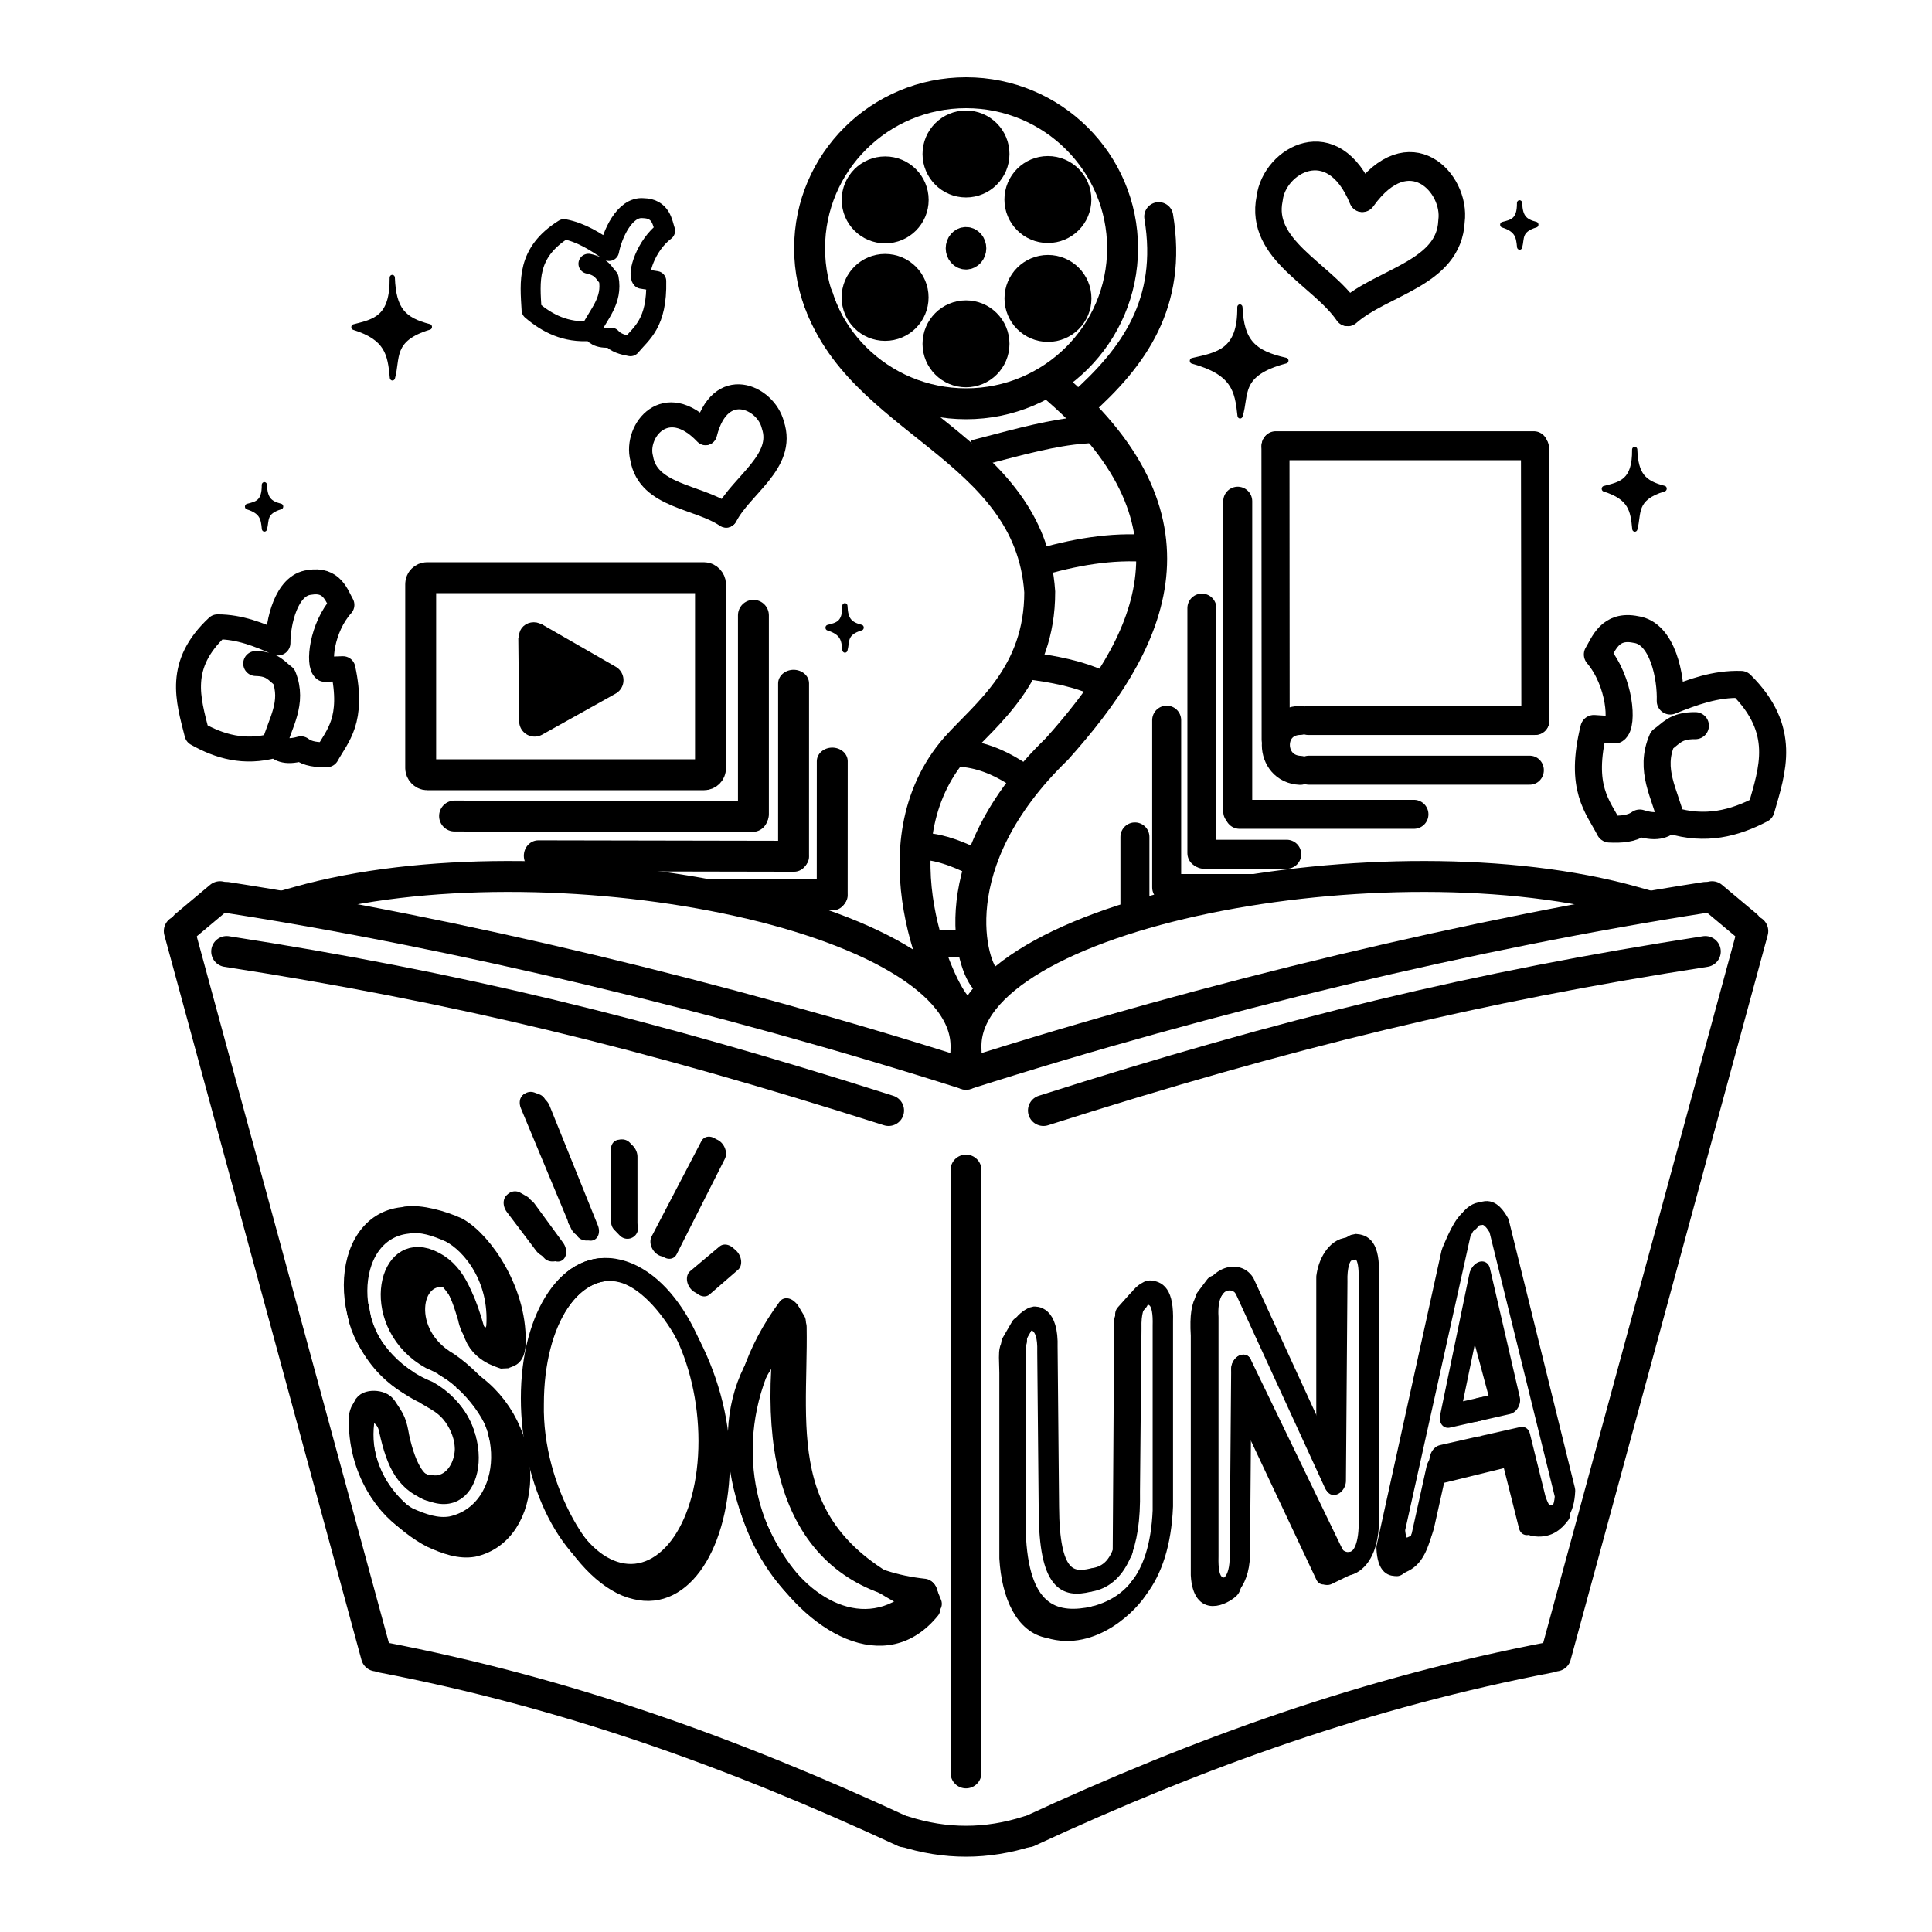 <?xml version="1.0" standalone="no"?>
<!DOCTYPE svg PUBLIC "-//W3C//DTD SVG 20010904//EN" "http://www.w3.org/TR/2001/REC-SVG-20010904/DTD/svg10.dtd">
<!-- Created using Krita: https://krita.org -->
<svg xmlns="http://www.w3.org/2000/svg" 
    xmlns:xlink="http://www.w3.org/1999/xlink"
    xmlns:krita="http://krita.org/namespaces/svg/krita"
    xmlns:sodipodi="http://sodipodi.sourceforge.net/DTD/sodipodi-0.dtd"
    width="240pt"
    height="240pt"
    viewBox="0 0 240 240">
<defs/>
<path id="shape0" transform="translate(22.271, 115.665)" fill="none" stroke="#000000" stroke-width="3.84" stroke-linecap="round" stroke-linejoin="miter" stroke-miterlimit="1.92" d="M24.488 90.039L0 0" sodipodi:nodetypes="cc"/><path id="shape01" transform="translate(23.025, 111.39)" fill="none" stroke="#000000" stroke-width="3.84" stroke-linecap="round" stroke-linejoin="miter" stroke-miterlimit="1.92" d="M0 3.607L4.309 0" sodipodi:nodetypes="cc"/><path id="shape02" transform="matrix(0.969 0 0 1 47.427 205.874)" fill="none" stroke="#000000" stroke-width="3.84" stroke-linecap="round" stroke-linejoin="miter" stroke-miterlimit="1.92" d="M0 0C23.385 4.352 44.677 11.675 66.933 21.68" sodipodi:nodetypes="cc"/><path id="shape03" transform="translate(28.159, 111.48)" fill="none" stroke="#000000" stroke-width="3.84" stroke-linecap="round" stroke-linejoin="miter" stroke-miterlimit="1.92" d="M91.853 21.96C61.454 12.274 28.399 4.406 0 0" sodipodi:nodetypes="cc"/><path id="shape04" transform="translate(37.11, 108.877)" fill="none" stroke="#000000" stroke-width="3.84" stroke-linecap="square" stroke-linejoin="miter" stroke-miterlimit="2" d="M82.89 21.293C83.328 4.496 30.507 -5.43 0 3.143" sodipodi:nodetypes="cc"/><path id="shape05" transform="matrix(0.659 -0.149 0 0.755 173.278 153.164)" fill="none" stroke="#000000" stroke-width="3.84" stroke-linecap="round" stroke-linejoin="round" d="M15.592 0.001C14.119 -0.042 13.068 1.584 12.44 2.668L0 49.109C0.177 52.22 1.47 52.399 2.333 52.61C3.56 51.926 4.186 53.171 5.515 49.534L8.485 38.503L15.582 38.503" sodipodi:nodetypes="ccccccc"/><path id="shape1" transform="matrix(0.659 -0.149 0 0.755 180.122 159.13)" fill="none" stroke="#000000" stroke-width="3.84" stroke-linecap="round" stroke-linejoin="round" d="M5.52 0L0 22.2L6.161 22.207" sodipodi:nodetypes="ccc"/><path id="shape01" transform="matrix(-0.659 0.149 0 0.755 194.414 148.393)" fill="none" stroke="#000000" stroke-width="3.84" stroke-linecap="round" stroke-linejoin="round" d="M15.592 0.001C14.119 -0.042 13.068 1.584 12.44 2.668L0 49.109C0.177 52.22 1.47 52.399 2.333 52.61C3.56 51.926 4.186 53.171 5.515 49.534L8.485 38.503L15.582 38.503" sodipodi:nodetypes="ccccccc"/><path id="shape11" transform="matrix(-0.659 0.149 0 0.755 187.571 157.336)" fill="none" stroke="#000000" stroke-width="3.84" stroke-linecap="round" stroke-linejoin="round" d="M5.641 0L0 22.35L6.161 22.358" sodipodi:nodetypes="ccc"/><path id="shape02" transform="matrix(-0.659 0.149 0 0.755 170.048 154.318)" fill="none" stroke="#000000" stroke-width="3.84" stroke-linecap="round" stroke-linejoin="bevel" d="M6.244 38.391L5.96 5.707C6.148 0.315 3.281 0.074 2.949 0C1.325 0.419 -0.133 1.211 0.017 5.707L0.017 45.005C-0.36 54.473 5.703 52.602 6.789 50.263" sodipodi:nodetypes="cccccc"/><path id="shape03" transform="matrix(0.659 -0.149 0 -0.755 150.082 197.925)" fill="none" stroke="#000000" stroke-width="3.84" stroke-linecap="round" stroke-linejoin="bevel" d="M6.258 36.081L5.974 5.707C6.163 0.315 3.295 0.074 2.964 0C1.34 0.419 -0.118 1.211 0.031 5.707L0.031 45.005C-0.451 51.806 4.748 51.982 6.608 49.586" sodipodi:nodetypes="cccccc"/><path id="shape12" transform="matrix(0.659 -0.149 0 0.755 154.224 169.756)" fill="none" stroke="#000000" stroke-width="3.84" stroke-linecap="round" stroke-linejoin="miter" stroke-miterlimit="1.92" d="M0 0L17.329 34.704" sodipodi:nodetypes="cc"/><path id="shape2" transform="matrix(0.659 -0.149 0 0.755 154.601 159.728)" fill="none" stroke="#000000" stroke-width="3.84" stroke-linecap="round" stroke-linejoin="miter" stroke-miterlimit="1.92" d="M0 0L16.928 35.5" sodipodi:nodetypes="cc"/><path id="shape04" transform="matrix(0.659 -0.149 0 0.755 126.191 164.217)" fill="none" stroke="#000000" stroke-width="3.84" stroke-linecap="round" stroke-linejoin="bevel" d="M14.047 45.259C9.799 45.309 6.301 43.822 6.23 32.001L5.953 5.707C6.142 0.315 3.274 0.074 2.943 0C1.319 0.419 -0.139 1.211 0.011 5.707L0.011 36.137C0.897 49.085 7.479 51.504 14.339 51.575" sodipodi:nodetypes="ccccccc"/><path id="shape05" transform="matrix(-0.659 0.149 0 0.755 144.459 160.094)" fill="none" stroke="#000000" stroke-width="3.84" stroke-linecap="round" stroke-linejoin="bevel" d="M13.216 45.259C8.75 45.435 6.035 41.759 6.237 32.425L5.953 5.707C6.142 0.315 3.274 0.074 2.943 0C1.319 0.419 -0.139 1.211 0.011 5.707L0.011 36.137C0.597 48.185 6.861 51.444 13.571 51.553" sodipodi:nodetypes="ccccccc"/><path id="shape06" transform="matrix(0.676 0.163 0 0.75 92.124 161.422)" fill="none" stroke="#000000" stroke-width="4.08" stroke-linecap="round" stroke-linejoin="round" d="M34.026 40.95C16.791 62.968 -15.525 34.563 8.676 0C3.816 29.91 12.266 43.56 34.026 40.95" sodipodi:nodetypes="ccc"/><ellipse id="shape011" transform="matrix(0.676 0.163 0 0.676 66.081 155.212)" rx="16.32" ry="27.84" cx="16.32" cy="27.84" fill="none" stroke="#000000" stroke-width="4.08" stroke-linecap="square" stroke-linejoin="bevel"/><path id="shape11" transform="matrix(0.676 0.163 0 0.731 77.27 143.104)" fill="none" stroke="#000000" stroke-width="4.08" stroke-linecap="round" stroke-linejoin="miter" stroke-miterlimit="1.92" d="M0 11.925L0 0" sodipodi:nodetypes="cc"/><path id="shape21" transform="matrix(0.676 0.163 0 0.731 63.942 149.747)" fill="none" stroke="#000000" stroke-width="4.08" stroke-linecap="round" stroke-linejoin="miter" stroke-miterlimit="1.92" d="M5.4 5.4L0 0" sodipodi:nodetypes="cc"/><path id="shape3" transform="matrix(0.675 0.128 0.033 0.738 65.941 137.309)" fill="none" stroke="#000000" stroke-width="4.08" stroke-linecap="round" stroke-linejoin="miter" stroke-miterlimit="1.92" d="M8.25 18.675L0 0" sodipodi:nodetypes="cc"/><path id="shape4" transform="matrix(-0.676 -0.163 0 0.731 90.359 156.13)" fill="none" stroke="#000000" stroke-width="4.08" stroke-linecap="round" stroke-linejoin="miter" stroke-miterlimit="1.92" d="M5.4 5.4L0 0" sodipodi:nodetypes="cc"/><path id="shape5" transform="matrix(-0.675 -0.199 -0.033 0.722 88.36 142.726)" fill="none" stroke="#000000" stroke-width="4.08" stroke-linecap="round" stroke-linejoin="miter" stroke-miterlimit="1.92" d="M8.25 18.675L0 0" sodipodi:nodetypes="cc"/><path id="shape011" transform="matrix(0.716 0.173 0 0.79 44.172 149.62)" fill="none" stroke="#000000" stroke-width="4.08" stroke-linecap="round" stroke-linejoin="bevel" d="M8.836 25.876C-3.091 21.958 -2.715 4.204 8.581 0.631C11.082 -0.299 13.582 -0.046 16.081 0.406C20.262 1.455 25.34 6.224 24.706 14.356C24.406 16.081 23.506 16.081 22.532 16.756C21.607 16.248 20.212 15.893 19.742 13.712C18.222 9.363 16.724 6.505 12.611 6.198C5.618 5.942 3.103 18.341 12.707 21.076C19.568 22.067 24.732 27.915 25.102 31.009" sodipodi:nodetypes="ccccccccc"/><path id="shape021" transform="matrix(-0.716 -0.173 0 -0.79 62.473 191.993)" fill="none" stroke="#000000" stroke-width="4.08" stroke-linecap="square" stroke-linejoin="bevel" d="M8.622 25.727C-3.264 21.485 -2.456 5.191 8.557 0.631C11.057 -0.299 13.557 -0.046 16.057 0.406C19.886 1.386 24.998 6.162 24.682 14.356C24.381 16.081 23.481 16.081 22.507 16.756C21.582 16.248 19.946 15.797 19.477 13.616C18.169 8.574 16.7 6.505 12.586 6.198C5.169 5.248 3.079 18.341 12.682 21.076C19.543 22.067 24.082 26.706 24.877 30.424" sodipodi:nodetypes="ccccccccc"/><path id="shape07" transform="matrix(0.655 -0.149 0 0.757 172.24 153.947)" fill="none" stroke="#000000" stroke-width="3.84" stroke-linecap="round" stroke-linejoin="round" d="M15.983 0C14.51 -0.042 12.906 3.351 12.278 4.435L0 50.283C0.177 53.394 1.47 53.573 2.333 53.783C3.56 53.099 5.157 53.899 6.486 50.262C7.476 46.585 8.466 42.908 9.456 39.231L15.582 39.676" sodipodi:nodetypes="ccccccc"/><path id="shape012" transform="matrix(-0.655 0.149 0 0.757 189.915 179.951)" fill="none" stroke="#000000" stroke-width="3.84" stroke-linecap="round" stroke-linejoin="round" d="M0 12.238L3.366 0L10.463 0" sodipodi:nodetypes="ccc"/><path id="shape111" transform="matrix(-0.655 0.149 0 0.757 186.541 161.482)" fill="none" stroke="#000000" stroke-width="3.84" stroke-linecap="round" stroke-linejoin="round" d="M4.937 0L0 16.883" sodipodi:nodetypes="cc"/><path id="shape022" transform="matrix(-0.655 0.149 0 0.757 164.935 180.97)" fill="none" stroke="#000000" stroke-width="3.84" stroke-linecap="round" stroke-linejoin="bevel" d="M0 0" sodipodi:nodetypes="c"/><path id="shape031" transform="matrix(0.655 -0.149 0 -0.757 149.138 198.486)" fill="none" stroke="#000000" stroke-width="3.84" stroke-linecap="round" stroke-linejoin="bevel" d="M5.757 0.58C4.789 0.025 0.418 -1.392 0.067 4.138L0.067 43.435C-0.415 50.237 1.859 48.499 1.831 49.3" sodipodi:nodetypes="cccc"/><path id="shape121" transform="matrix(0.655 -0.149 0 0.757 154.636 174.076)" fill="none" stroke="#000000" stroke-width="3.84" stroke-linecap="round" stroke-linejoin="miter" stroke-miterlimit="1.92" d="M0 0L15.303 31.113" sodipodi:nodetypes="cc"/><path id="shape041" transform="matrix(0.655 -0.149 0 0.757 125.351 167.027)" fill="none" stroke="#000000" stroke-width="3.84" stroke-linecap="round" stroke-linejoin="bevel" d="M1.472 0C-0.152 0.419 -0.076 -0.258 0.073 4.238L0.073 34.669C0.482 40.638 2.979 46.068 7.901 47.782C16.375 51.695 23.42 46.422 24.658 44.734" sodipodi:nodetypes="ccccc"/><path id="shape051" transform="matrix(-0.655 0.149 0 0.757 139.667 163.815)" fill="none" stroke="#000000" stroke-width="3.84" stroke-linecap="round" stroke-linejoin="bevel" d="M0.284 38.15L0 0" sodipodi:nodetypes="cc"/><path id="shape013" transform="matrix(1 0 0 1.01 165.073 158.834)" fill="none" stroke="#000000" stroke-width="3.12" stroke-linecap="round" stroke-linejoin="miter" stroke-miterlimit="1.92" d="M0 0L0 19.205" sodipodi:nodetypes="cc"/><path id="shape12" transform="matrix(1.023 0.005 -0.004 0.956 190.546 188.118)" fill="none" stroke="#000000" stroke-width="2.64" stroke-linecap="round" stroke-linejoin="miter" stroke-miterlimit="1.92" d="M0 1.501C1.532 1.804 2.374 1.011 3.08 0" sodipodi:nodetypes="cc"/><path id="shape22" transform="translate(179.063, 180.694)" fill="none" stroke="#000000" stroke-width="2.64" stroke-linecap="square" stroke-linejoin="miter" stroke-miterlimit="2" d="M9.069 0L0 2.227" sodipodi:nodetypes="cc"/><path id="shape31" transform="matrix(1.329 -0.146 0.119 1.084 164.973 155.431)" fill="none" stroke="#000000" stroke-width="2.64" stroke-linecap="round" stroke-linejoin="miter" stroke-miterlimit="1.92" d="M2.053 0.041C1.42 -0.237 0.398 0.919 0 2.735" sodipodi:nodetypes="cc"/><path id="shape112" transform="matrix(1 0 0 1 164.868 194.072)" fill="none" stroke="#000000" stroke-width="2.64" stroke-linecap="round" stroke-linejoin="miter" stroke-miterlimit="1.92" d="M0 1.501L3.08 0" sodipodi:nodetypes="cc"/><path id="shape122" transform="matrix(0.949 -0.314 0.314 0.949 149.436 160.26)" fill="none" stroke="#000000" stroke-width="2.64" stroke-linecap="round" stroke-linejoin="miter" stroke-miterlimit="1.92" d="M0 1.148L1.649 0" sodipodi:nodetypes="cc"/><path id="shape13" transform="matrix(0.903 -0.429 0.429 0.903 139.471 162.492)" fill="none" stroke="#000000" stroke-width="2.64" stroke-linecap="round" stroke-linejoin="miter" stroke-miterlimit="1.92" d="M0 0.874L2.075 0" sodipodi:nodetypes="cc"/><path id="shape14" transform="matrix(0.903 -0.429 0.429 0.903 125.133 165.66)" fill="none" stroke="#000000" stroke-width="2.64" stroke-linecap="round" stroke-linejoin="miter" stroke-miterlimit="1.92" d="M0 1.32L1.918 0" sodipodi:nodetypes="cc"/><path id="shape08" transform="matrix(0.655 0.164 0 0.752 91.74 162.746)" fill="none" stroke="#000000" stroke-width="4.08" stroke-linecap="round" stroke-linejoin="round" d="M36.235 40.95C18.555 63.807 -18.323 25.764 10.885 0C11.216 17.239 6.059 36.642 36.235 40.95" sodipodi:nodetypes="ccc"/><path id="shape014" transform="matrix(0.655 0.164 0 0.677 66.22 155.219)" fill="none" stroke="#000000" stroke-width="4.08" stroke-linecap="square" stroke-linejoin="bevel" d="M35.295 29.663C35.295 14.287 25.343 0 16.33 0C7.316 0 0.01 12.464 0.01 27.84C-0.356 43.657 9.722 57.793 18.976 57.503C27.989 57.503 35.295 45.038 35.295 29.663Z" sodipodi:nodetypes="ccccc"/><path id="shape13" transform="matrix(0.655 0.164 0 0.732 77.852 143.363)" fill="none" stroke="#000000" stroke-width="4.08" stroke-linecap="round" stroke-linejoin="miter" stroke-miterlimit="1.92" d="M0 11.925L0 0" sodipodi:nodetypes="cc"/><path id="shape23" transform="matrix(0.655 0.164 0 0.732 65.462 150.352)" fill="none" stroke="#000000" stroke-width="4.08" stroke-linecap="round" stroke-linejoin="miter" stroke-miterlimit="1.92" d="M5.4 5.4L0 0" sodipodi:nodetypes="cc"/><path id="shape32" transform="matrix(0.654 0.128 0.032 0.739 67.08 137.735)" fill="none" stroke="#000000" stroke-width="4.08" stroke-linecap="round" stroke-linejoin="miter" stroke-miterlimit="1.92" d="M8.25 18.675L0 0" sodipodi:nodetypes="cc"/><path id="shape41" transform="matrix(-0.655 -0.164 0 0.732 90.736 156.446)" fill="none" stroke="#000000" stroke-width="4.08" stroke-linecap="round" stroke-linejoin="miter" stroke-miterlimit="1.92" d="M5.4 5.4L0 0" sodipodi:nodetypes="cc"/><path id="shape51" transform="matrix(-0.654 -0.199 -0.032 0.723 88.853 142.983)" fill="none" stroke="#000000" stroke-width="4.08" stroke-linecap="round" stroke-linejoin="miter" stroke-miterlimit="1.92" d="M8.25 18.675L0 0" sodipodi:nodetypes="cc"/><path id="shape0111" transform="matrix(0.693 0.173 0 0.791 50.758 151.001)" fill="none" stroke="#000000" stroke-width="4.08" stroke-linecap="round" stroke-linejoin="bevel" d="M0 0.684C2.5 -0.247 6.61 -0.095 9.11 0.358C13.29 1.406 19.538 7.854 18.905 15.987C18.604 17.712 17.704 17.711 16.73 18.387C15.771 18.299 12.046 18.266 11.642 15.262C10.122 10.913 9.192 9.558 6.809 7.829C-0.184 7.572 -2.104 19.161 7.499 21.896C12.684 23.87 18.93 29.545 19.3 32.64" sodipodi:nodetypes="cccccccc"/><path id="shape023" transform="matrix(-0.693 -0.173 0 -0.791 64.463 193.726)" fill="none" stroke="#000000" stroke-width="4.08" stroke-linecap="square" stroke-linejoin="bevel" d="M8.622 25.727C-3.264 21.485 -2.456 5.191 8.557 0.631C11.057 -0.299 13.557 -0.046 16.057 0.406C19.643 1.236 30.062 5.338 27.79 17.093C27.489 18.818 24.267 19.24 23.752 18.675C22.183 16.979 22.129 16.92 21.656 14.736C20.348 9.693 17.998 6.983 15.414 7.816C9.157 8.158 5.996 19.361 15.188 22.095" sodipodi:nodetypes="cccccccc"/><path id="shape113" transform="matrix(0.006 0.771 -1 0.007 72.884 151.636)" fill="none" stroke="#000000" stroke-width="2.64" stroke-linecap="round" stroke-linejoin="miter" stroke-miterlimit="1.92" d="M0 1.021L1.883 0" sodipodi:nodetypes="cc"/><path id="shape123" transform="matrix(0.366 0.931 -0.931 0.366 66.384 136.776)" fill="none" stroke="#000000" stroke-width="2.64" stroke-linecap="round" stroke-linejoin="miter" stroke-miterlimit="1.92" d="M0 0.492L0.437 0" sodipodi:nodetypes="cc"/><path id="shape131" transform="matrix(0.362 0.932 -0.932 0.362 64.535 149.093)" fill="none" stroke="#000000" stroke-width="2.64" stroke-linecap="round" stroke-linejoin="miter" stroke-miterlimit="1.92" d="M0 0.593L0.732 0" sodipodi:nodetypes="cc"/><path id="shape141" transform="matrix(0.1 0.726 -0.991 0.136 68.567 154.366)" fill="none" stroke="#000000" stroke-width="2.64" stroke-linecap="round" stroke-linejoin="miter" stroke-miterlimit="1.92" d="M0 1.021L1.883 0" sodipodi:nodetypes="cc"/><path id="shape15" transform="matrix(-0.113 0.994 -0.994 -0.113 98.912 162.998)" fill="none" stroke="#000000" stroke-width="2.64" stroke-linecap="round" stroke-linejoin="miter" stroke-miterlimit="1.92" d="M0 0.89L1.165 0" sodipodi:nodetypes="cc"/><path id="shape16" transform="matrix(-0.217 0.976 -0.976 -0.217 115.997 197.794)" fill="none" stroke="#000000" stroke-width="2.64" stroke-linecap="round" stroke-linejoin="miter" stroke-miterlimit="1.92" d="M0 1.021L1.474 0" sodipodi:nodetypes="cc"/><path id="shape17" transform="matrix(0.136 0.991 -0.991 0.136 77.609 142.814)" fill="none" stroke="#000000" stroke-width="2.64" stroke-linecap="round" stroke-linejoin="miter" stroke-miterlimit="1.92" d="M0 0.328L0.657 0" sodipodi:nodetypes="cc"/><path id="shape18" transform="matrix(0.136 0.991 -0.991 0.136 77.834 151.765)" fill="none" stroke="#000000" stroke-width="2.64" stroke-linecap="round" stroke-linejoin="miter" stroke-miterlimit="1.92" d="M0 0.593L0.808 0" sodipodi:nodetypes="cc"/><path id="shape09" transform="matrix(-1 0 0 1 202.89 108.877)" fill="none" stroke="#000000" stroke-width="3.84" stroke-linecap="square" stroke-linejoin="miter" stroke-miterlimit="2" d="M82.89 21.293C83.328 4.496 30.507 -5.43 0 3.143" sodipodi:nodetypes="cc"/><path id="shape010" transform="matrix(-1 0 0 1 217.74 115.665)" fill="none" stroke="#000000" stroke-width="3.84" stroke-linecap="round" stroke-linejoin="miter" stroke-miterlimit="1.92" d="M24.488 90.039L0 0" sodipodi:nodetypes="cc"/><path id="shape011" transform="matrix(-1 0 0 1 216.986 111.39)" fill="none" stroke="#000000" stroke-width="3.84" stroke-linecap="round" stroke-linejoin="miter" stroke-miterlimit="1.92" d="M0 3.607L4.309 0" sodipodi:nodetypes="cc"/><path id="shape012" transform="matrix(-0.969 0 0 1 192.584 205.874)" fill="none" stroke="#000000" stroke-width="3.84" stroke-linecap="round" stroke-linejoin="miter" stroke-miterlimit="1.92" d="M0 0C23.385 4.352 44.677 11.675 66.933 21.68" sodipodi:nodetypes="cc"/><path id="shape013" transform="matrix(-1 0 0 1 211.853 111.48)" fill="none" stroke="#000000" stroke-width="3.84" stroke-linecap="round" stroke-linejoin="miter" stroke-miterlimit="1.92" d="M91.853 21.96C61.454 12.274 28.399 4.406 0 0" sodipodi:nodetypes="cc"/><path id="shape014" transform="translate(120, 145.353)" fill="none" stroke="#000000" stroke-width="3.84" stroke-linecap="round" stroke-linejoin="round" d="M0 74.883L0 0" sodipodi:nodetypes="cc"/><path id="shape015" transform="translate(112.26, 227.48)" fill="none" stroke="#000000" stroke-width="3.84" stroke-linecap="round" stroke-linejoin="miter" stroke-miterlimit="1.92" d="M0 0C5.163 1.665 10.325 1.659 15.486 0" sodipodi:nodetypes="cc"/><path id="shape015" transform="translate(28.159, 118.2)" fill="none" stroke="#000000" stroke-width="3.84" stroke-linecap="round" stroke-linejoin="miter" stroke-miterlimit="1.92" d="M82.224 19.75C51.826 10.063 28.399 4.406 0 0" sodipodi:nodetypes="cc"/><path id="shape016" transform="matrix(-1 0 0 1 211.841 118.2)" fill="none" stroke="#000000" stroke-width="3.84" stroke-linecap="round" stroke-linejoin="miter" stroke-miterlimit="1.92" d="M82.224 19.75C51.826 10.063 28.399 4.406 0 0" sodipodi:nodetypes="cc"/><path id="shape017" transform="matrix(0.994 -0.112 0.112 0.994 195.374 78.83)" fill="none" stroke="#000000" stroke-width="3.36" stroke-linecap="round" stroke-linejoin="round" d="M13.867 12.946C11.384 12.634 10.744 13.613 9.571 14.219C7.507 17.795 9.191 20.976 9.571 24.295C13.632 26.059 17.318 25.55 20.814 24.189C22.776 19.433 25.112 14.757 20.072 8.491C16.904 8.032 14 8.763 11.109 9.552C11.538 6.66 11.134 1.078 7.853 0.25C4.712 -0.779 3.677 1.63 2.762 2.795C5.231 6.476 4.949 11.847 3.897 12.352L1.298 11.885C-1.366 19.063 0.717 21.559 1.829 24.507C3.21 24.728 4.545 24.807 5.647 24.189C7.886 25.178 8.708 24.607 9.571 24.083" sodipodi:nodetypes="ccccccccccccc"/><path id="shape14" transform="matrix(-0.852 -0.123 -0.123 0.852 45.171 73.101)" fill="none" stroke="#000000" stroke-width="3.6" stroke-linecap="round" stroke-linejoin="round" d="M13.867 12.946C11.384 12.634 10.744 13.613 9.571 14.219C7.507 17.795 9.191 20.976 9.571 24.295C13.632 26.059 17.318 25.55 20.814 24.189C22.776 19.433 25.112 14.757 20.072 8.491C16.904 8.032 14 8.763 11.109 9.552C11.538 6.66 11.134 1.078 7.853 0.25C4.712 -0.779 3.677 1.63 2.762 2.795C5.231 6.476 4.949 11.847 3.897 12.352L1.298 11.885C-1.366 19.063 0.717 21.559 1.829 24.507C3.21 24.728 4.545 24.807 5.647 24.189C7.886 25.178 8.708 24.607 9.571 24.083" sodipodi:nodetypes="ccccccccccccc"/><path id="shape24" transform="matrix(-0.651 -0.226 -0.226 0.651 85.052 27.469)" fill="none" stroke="#000000" stroke-width="3.6" stroke-linecap="round" stroke-linejoin="round" d="M13.867 12.946C11.384 12.634 10.744 13.613 9.571 14.219C7.507 17.795 9.191 20.976 9.571 24.295C13.632 26.059 17.318 25.55 20.814 24.189C22.776 19.433 25.112 14.757 20.072 8.491C16.904 8.032 14 8.763 11.109 9.552C11.538 6.66 11.134 1.078 7.853 0.25C4.712 -0.779 3.677 1.63 2.762 2.795C5.231 6.476 4.949 11.847 3.897 12.352L1.298 11.885C-1.366 19.063 0.717 21.559 1.829 24.507C3.21 24.728 4.545 24.807 5.647 24.189C7.886 25.178 8.708 24.607 9.571 24.083" sodipodi:nodetypes="ccccccccccccc"/><path id="shape25" transform="matrix(0.618 0.077 -0.084 0.673 158.437 18.721)" fill="none" stroke="#000000" stroke-width="5.28" stroke-linecap="round" stroke-linejoin="bevel" d="M18.233 27.641C12.168 21.366 -0.797 18.391 0.038 8.816C-0.021 1.808 10.767 -5.773 18.323 6.554" sodipodi:nodetypes="ccc"/><path id="shape33" transform="matrix(-0.618 -0.077 -0.084 0.673 181.093 21.391)" fill="none" stroke="#000000" stroke-width="5.28" stroke-linecap="round" stroke-linejoin="bevel" d="M18.233 27.85C12.168 21.575 -0.797 18.6 0.038 9.025C-0.021 1.98 10.587 -6.02 18.143 6.764" sodipodi:nodetypes="ccc"/><path id="shape018" transform="matrix(0.209 0 0 0.227 148.125 38.167)" fill="#000000" fill-rule="evenodd" stroke="#000000" stroke-width="3.12" stroke-linecap="square" stroke-linejoin="round" d="M28.22 0C29.133 19.066 36.471 25.282 55.544 29.204C26.582 36.201 32.399 47.669 28.342 59.336C26.738 45.178 24.61 35.551 0 29.331C15.028 26.181 28.552 24.408 28.22 0Z" sodipodi:nodetypes="ccccc"/><path id="shape15" transform="matrix(0.209 0 0 0.227 43.968 34.497)" fill="#000000" fill-rule="evenodd" stroke="#000000" stroke-width="3.12" stroke-linecap="square" stroke-linejoin="round" d="M22.78 0C23.517 17.578 29.44 23.309 44.837 26.925C21.458 33.376 26.153 43.949 22.879 54.706C21.583 41.653 19.866 32.777 0 27.042C12.131 24.138 23.048 22.504 22.78 0Z" sodipodi:nodetypes="ccccc"/><path id="shape26" transform="matrix(0.209 0 0 0.227 199.295 55.853)" fill="#000000" fill-rule="evenodd" stroke="#000000" stroke-width="3.12" stroke-linecap="square" stroke-linejoin="round" d="M18.053 0C18.637 13.931 23.331 18.472 35.533 21.338C17.005 26.451 20.727 34.83 18.131 43.355C17.105 33.01 15.744 25.976 0 21.431C9.614 19.129 18.266 17.834 18.053 0Z" sodipodi:nodetypes="ccccc"/><path id="shape34" transform="matrix(0.209 0 0 0.227 102.868 75.282)" fill="#000000" fill-rule="evenodd" stroke="#000000" stroke-width="3.12" stroke-linecap="square" stroke-linejoin="round" d="M9.983 0C10.306 7.704 12.902 10.215 19.649 11.8C9.404 14.627 11.461 19.26 10.026 23.974C9.459 18.254 8.706 14.364 0 11.851C5.316 10.578 10.101 9.862 9.983 0Z" sodipodi:nodetypes="ccccc"/><path id="shape016" transform="matrix(0.209 0 0 0.227 30.754 60.243)" fill="#000000" fill-rule="evenodd" stroke="#000000" stroke-width="3.12" stroke-linecap="square" stroke-linejoin="round" d="M9.983 0C10.306 7.704 12.902 10.215 19.649 11.8C9.404 14.627 11.461 19.26 10.026 23.974C9.459 18.254 8.706 14.364 0 11.851C5.316 10.578 10.101 9.862 9.983 0Z" sodipodi:nodetypes="ccccc"/><path id="shape0112" transform="matrix(0.209 0 0 0.227 186.678 25.226)" fill="#000000" fill-rule="evenodd" stroke="#000000" stroke-width="3.12" stroke-linecap="square" stroke-linejoin="round" d="M9.983 0C10.306 7.704 12.902 10.215 19.649 11.8C9.404 14.627 11.461 19.26 10.026 23.974C9.459 18.254 8.706 14.364 0 11.851C5.316 10.578 10.101 9.862 9.983 0Z" sodipodi:nodetypes="ccccc"/><rect id="shape019" transform="translate(52.26, 71.76)" fill="none" stroke="#000000" stroke-width="3.84" stroke-linecap="round" stroke-linejoin="bevel" width="36" height="24.48" rx="0.795" ry="0.795"/><path id="shape020" transform="translate(66.305, 79.189)" fill="#000000" fill-rule="evenodd" stroke="#000000" stroke-width="3.84" stroke-linecap="butt" stroke-linejoin="round" d="M0 0C0.021 2.079 0.057 5.544 0.106 10.395L9.228 5.303L0 0" sodipodi:nodetypes="cccc"/><path id="shape021" transform="matrix(1 -4.69919044575852e-05 4.69919044575852e-05 1 56.468 101.371)" fill="none" stroke="#000000" stroke-width="3.84" stroke-linecap="round" stroke-linejoin="miter" stroke-miterlimit="1.92" d="M0 0L37.016 0.053" sodipodi:nodetypes="cc"/><path id="shape16" transform="translate(93.593, 76.437)" fill="none" stroke="#000000" stroke-width="3.84" stroke-linecap="round" stroke-linejoin="miter" stroke-miterlimit="1.92" d="M0 24.708L0 0" sodipodi:nodetypes="cc"/><path id="shape022" transform="matrix(0.936 -4.39836443452753e-05 4.69919044575852e-05 1 66.87 106.309)" fill="none" stroke="#000000" stroke-width="3.84" stroke-linecap="round" stroke-linejoin="miter" stroke-miterlimit="1.92" d="M0 0L33.941 0.062" sodipodi:nodetypes="cc"/><path id="shape17" transform="matrix(1 0 0 0.88 98.58 84.892)" fill="none" stroke="#000000" stroke-width="3.84" stroke-linecap="round" stroke-linejoin="miter" stroke-miterlimit="1.92" d="M0 24.468L0.003 0" sodipodi:nodetypes="cc"/><path id="shape023" transform="matrix(0.936 -4.39836443452753e-05 4.69919044575852e-05 1 88.71 111.109)" fill="none" stroke="#000000" stroke-width="3.84" stroke-linecap="round" stroke-linejoin="miter" stroke-miterlimit="1.92" d="M0 0L15.736 0.061" sodipodi:nodetypes="cc"/><path id="shape18" transform="matrix(1 0 0 0.88 103.38 94.56)" fill="none" stroke="#000000" stroke-width="3.84" stroke-linecap="round" stroke-linejoin="miter" stroke-miterlimit="1.92" d="M0 18.939L0.007 0" sodipodi:nodetypes="cc"/><ellipse id="shape024" transform="translate(100.571, 11.52)" rx="19.44" ry="19.32" cx="19.44" cy="19.32" fill="none" stroke="#000000" stroke-width="3.84" stroke-linecap="square" stroke-linejoin="bevel"/><path id="shape025" transform="translate(134.265, 26.91)" fill="none" stroke="#000000" stroke-width="3.6" stroke-linecap="round" stroke-linejoin="miter" stroke-miterlimit="1.92" d="M9.675 0C11.468 10.769 6.531 17.509 0 23.325" sodipodi:nodetypes="cc"/><path id="shape026" transform="matrix(1 0.013 -0.013 1 121.458 48.242)" fill="none" stroke="#000000" stroke-width="3.84" stroke-linecap="square" stroke-linejoin="miter" stroke-miterlimit="2" d="M9.912 0C29.483 16.557 21.668 31.764 10.414 44.664C-4.02 59.014 0.136 71.978 2.086 73.567" sodipodi:nodetypes="ccc"/><path id="shape017" transform="matrix(1 0.013 -0.013 1 101.599 36.902)" fill="none" stroke="#000000" stroke-width="3.84" stroke-linecap="round" stroke-linejoin="miter" stroke-miterlimit="1.92" d="M0 0C5.127 15.483 26.579 18.171 28.031 36.268C28.177 46.534 21.624 51.438 17.88 55.714C7.539 67.867 16.487 86.258 18.393 87.846" sodipodi:nodetypes="cccc"/><path id="shape027" transform="matrix(0.989 0.147 -0.147 0.989 123.273 51.759)" fill="none" stroke="#000000" stroke-width="3.36" stroke-linecap="square" stroke-linejoin="miter" stroke-miterlimit="2" d="M0 4.2C3.882 2.549 7.787 0.828 11.4 0" sodipodi:nodetypes="cc"/><path id="shape19" transform="translate(115.771, 117.173)" fill="none" stroke="#000000" stroke-width="3.36" stroke-linecap="square" stroke-linejoin="miter" stroke-miterlimit="2" d="M0 0.295C1.41 -0.071 2.819 -0.063 4.229 0.136" sodipodi:nodetypes="cc"/><path id="shape27" transform="translate(114.84, 105.135)" fill="none" stroke="#000000" stroke-width="3.36" stroke-linecap="square" stroke-linejoin="miter" stroke-miterlimit="2" d="M0 0C2.2 0.151 4.222 1.011 6.225 1.95" sodipodi:nodetypes="cc"/><path id="shape35" transform="translate(120, 93.635)" fill="none" stroke="#000000" stroke-width="3.36" stroke-linecap="square" stroke-linejoin="miter" stroke-miterlimit="2" d="M0 0C2.599 0.338 4.747 1.426 6.749 2.758" sodipodi:nodetypes="cc"/><path id="shape42" transform="matrix(0.997 -0.082 0.082 0.997 127.53 82.68)" fill="none" stroke="#000000" stroke-width="3.36" stroke-linecap="square" stroke-linejoin="miter" stroke-miterlimit="2" d="M0 0C3.264 0.684 6.44 1.543 9.228 3.182" sodipodi:nodetypes="cc"/><path id="shape52" transform="matrix(0.998 0.059 -0.059 0.998 128.755 67.309)" fill="none" stroke="#000000" stroke-width="3.36" stroke-linecap="square" stroke-linejoin="miter" stroke-miterlimit="2" d="M0 2.708C4.629 1.029 9.29 -0.104 14.025 0.008" sodipodi:nodetypes="cc"/><circle id="shape028" transform="translate(116.4, 39.112)" r="3.6" cx="3.6" cy="3.6" fill="#000000" fill-rule="evenodd" stroke="#000000" stroke-width="3.6" stroke-linecap="square" stroke-linejoin="bevel"/><circle id="shape110" transform="translate(106.35, 33.345)" r="3.6" cx="3.6" cy="3.6" fill="#000000" fill-rule="evenodd" stroke="#000000" stroke-width="3.6" stroke-linecap="square" stroke-linejoin="bevel"/><circle id="shape28" transform="translate(126.582, 33.471)" r="3.6" cx="3.6" cy="3.6" fill="#000000" fill-rule="evenodd" stroke="#000000" stroke-width="3.6" stroke-linecap="square" stroke-linejoin="bevel"/><circle id="shape36" transform="matrix(1 0 0 -1 116.4 22.727)" r="3.6" cx="3.6" cy="3.6" fill="#000000" fill-rule="evenodd" stroke="#000000" stroke-width="3.6" stroke-linecap="square" stroke-linejoin="bevel"/><circle id="shape43" transform="matrix(1 0 0 -1 106.36 28.431)" r="3.6" cx="3.6" cy="3.6" fill="#000000" fill-rule="evenodd" stroke="#000000" stroke-width="3.6" stroke-linecap="square" stroke-linejoin="bevel"/><circle id="shape53" transform="matrix(1 0 0 -1 126.573 28.386)" r="3.6" cx="3.6" cy="3.6" fill="#000000" fill-rule="evenodd" stroke="#000000" stroke-width="3.6" stroke-linecap="square" stroke-linejoin="bevel"/><path id="shape6" transform="translate(119.28, 30)" sodipodi:type="arc" sodipodi:rx="0.719999999999999" sodipodi:ry="0.84" sodipodi:cx="0.719999999999999" sodipodi:cy="0.84" sodipodi:start="6.28318530717959" sodipodi:end="6.28318530717958" sodipodi:open="true" d="M1.44 0.84C1.44 0.376 1.118 -1.72278e-15 0.72 0C0.322 1.72278e-15 -3.04484e-16 0.376 0 0.84C3.04484e-16 1.304 0.322 1.68 0.72 1.68C1.118 1.68 1.44 1.304 1.44 0.84Z" fill="#272727" fill-rule="evenodd" stroke="#000000" stroke-width="3.6" stroke-linecap="square" stroke-linejoin="bevel"/><path id="shape7" transform="translate(119.546, 30.503)" fill="none" stroke="#000000" stroke-width="2.88" stroke-linecap="square" stroke-linejoin="miter" stroke-miterlimit="2" d="M0 0L0.454 0.375" sodipodi:nodetypes="cc"/><path id="shape029" transform="translate(140.984, 103.965)" fill="none" stroke="#000000" stroke-width="3.6" stroke-linecap="round" stroke-linejoin="miter" stroke-miterlimit="1.92" d="M0 0L0 9.645" sodipodi:nodetypes="cc"/><path id="shape030" transform="translate(144.929, 89.46)" fill="none" stroke="#000000" stroke-width="3.6" stroke-linecap="round" stroke-linejoin="miter" stroke-miterlimit="1.92" d="M0 0L0 20.784" sodipodi:nodetypes="cc"/><path id="shape111" transform="translate(145.165, 110.378)" fill="none" stroke="#000000" stroke-width="3.6" stroke-linecap="round" stroke-linejoin="miter" stroke-miterlimit="1.92" d="M0 0L11.494 0" sodipodi:nodetypes="cc"/><path id="shape031" transform="translate(149.302, 75.54)" fill="none" stroke="#000000" stroke-width="3.6" stroke-linecap="round" stroke-linejoin="miter" stroke-miterlimit="1.92" d="M0 0L0 30.444" sodipodi:nodetypes="cc"/><path id="shape112" transform="translate(149.538, 106.118)" fill="none" stroke="#000000" stroke-width="3.6" stroke-linecap="round" stroke-linejoin="miter" stroke-miterlimit="1.92" d="M0 0L10.303 0" sodipodi:nodetypes="cc"/><path id="shape032" transform="translate(153.756, 62.26)" fill="none" stroke="#000000" stroke-width="3.6" stroke-linecap="round" stroke-linejoin="miter" stroke-miterlimit="1.92" d="M0 0L0 38.556" sodipodi:nodetypes="cc"/><path id="shape113" transform="translate(153.976, 101.157)" fill="none" stroke="#000000" stroke-width="3.6" stroke-linecap="round" stroke-linejoin="miter" stroke-miterlimit="1.92" d="M0 0L21.669 0" sodipodi:nodetypes="cc"/><path id="shape033" transform="matrix(0.968 0 0 1 158.443 55.454)" fill="none" stroke="#000000" stroke-width="3.6" stroke-linecap="round" stroke-linejoin="miter" stroke-miterlimit="1.92" d="M0 0L0.025 36.423" sodipodi:nodetypes="cc"/><path id="shape114" transform="matrix(0.968 0 0 1 158.468 55.374)" fill="none" stroke="#000000" stroke-width="3.6" stroke-linecap="round" stroke-linejoin="miter" stroke-miterlimit="1.92" d="M0 0L33.139 0" sodipodi:nodetypes="cc"/><path id="shape29" transform="matrix(0.968 0 0 1 190.68 55.645)" fill="none" stroke="#000000" stroke-width="3.6" stroke-linecap="round" stroke-linejoin="miter" stroke-miterlimit="1.92" d="M0 0L0.053 33.808" sodipodi:nodetypes="cc"/><path id="shape37" transform="matrix(0.968 0 0 1 162.513 89.501)" fill="none" stroke="#000000" stroke-width="3.6" stroke-linecap="round" stroke-linejoin="miter" stroke-miterlimit="1.92" d="M29.152 0L0 0" sodipodi:nodetypes="cc"/><path id="shape44" transform="matrix(0.968 0 0 1 158.492 89.491)" fill="none" stroke="#000000" stroke-width="3.6" stroke-linecap="round" stroke-linejoin="miter" stroke-miterlimit="1.92" d="M3.13 0C-1.086 0.073 -1.001 6.033 3.13 6.205" sodipodi:nodetypes="cc"/><path id="shape018" transform="matrix(0.968 0 0 1 162.585 95.676)" fill="none" stroke="#000000" stroke-width="3.6" stroke-linecap="round" stroke-linejoin="miter" stroke-miterlimit="1.92" d="M28.362 0L0 0" sodipodi:nodetypes="cc"/><path id="shape210" transform="matrix(0.446 -0.113 0.123 0.485 78.609 52.65)" fill="none" stroke="#000000" stroke-width="6.24" stroke-linecap="round" stroke-linejoin="bevel" d="M18.233 27.641C12.168 21.366 -0.797 18.391 0.038 8.816C-0.021 1.808 10.767 -5.773 18.323 6.554" sodipodi:nodetypes="ccc"/><path id="shape38" transform="matrix(-0.446 0.113 0.123 0.485 94.909 48.393)" fill="none" stroke="#000000" stroke-width="6.24" stroke-linecap="round" stroke-linejoin="bevel" d="M18.233 27.85C12.168 21.575 -0.797 18.6 0.038 9.025C-0.021 1.98 10.587 -6.02 18.143 6.764" sodipodi:nodetypes="ccc"/><ellipse id="shape0" transform="translate(64.98, 77.798)" rx="1.32" ry="1.2" cx="1.32" cy="1.2" fill="#000000" fill-rule="evenodd" stroke="#000000" stroke-width="1.001" stroke-linecap="square" stroke-linejoin="bevel"/>
</svg>
